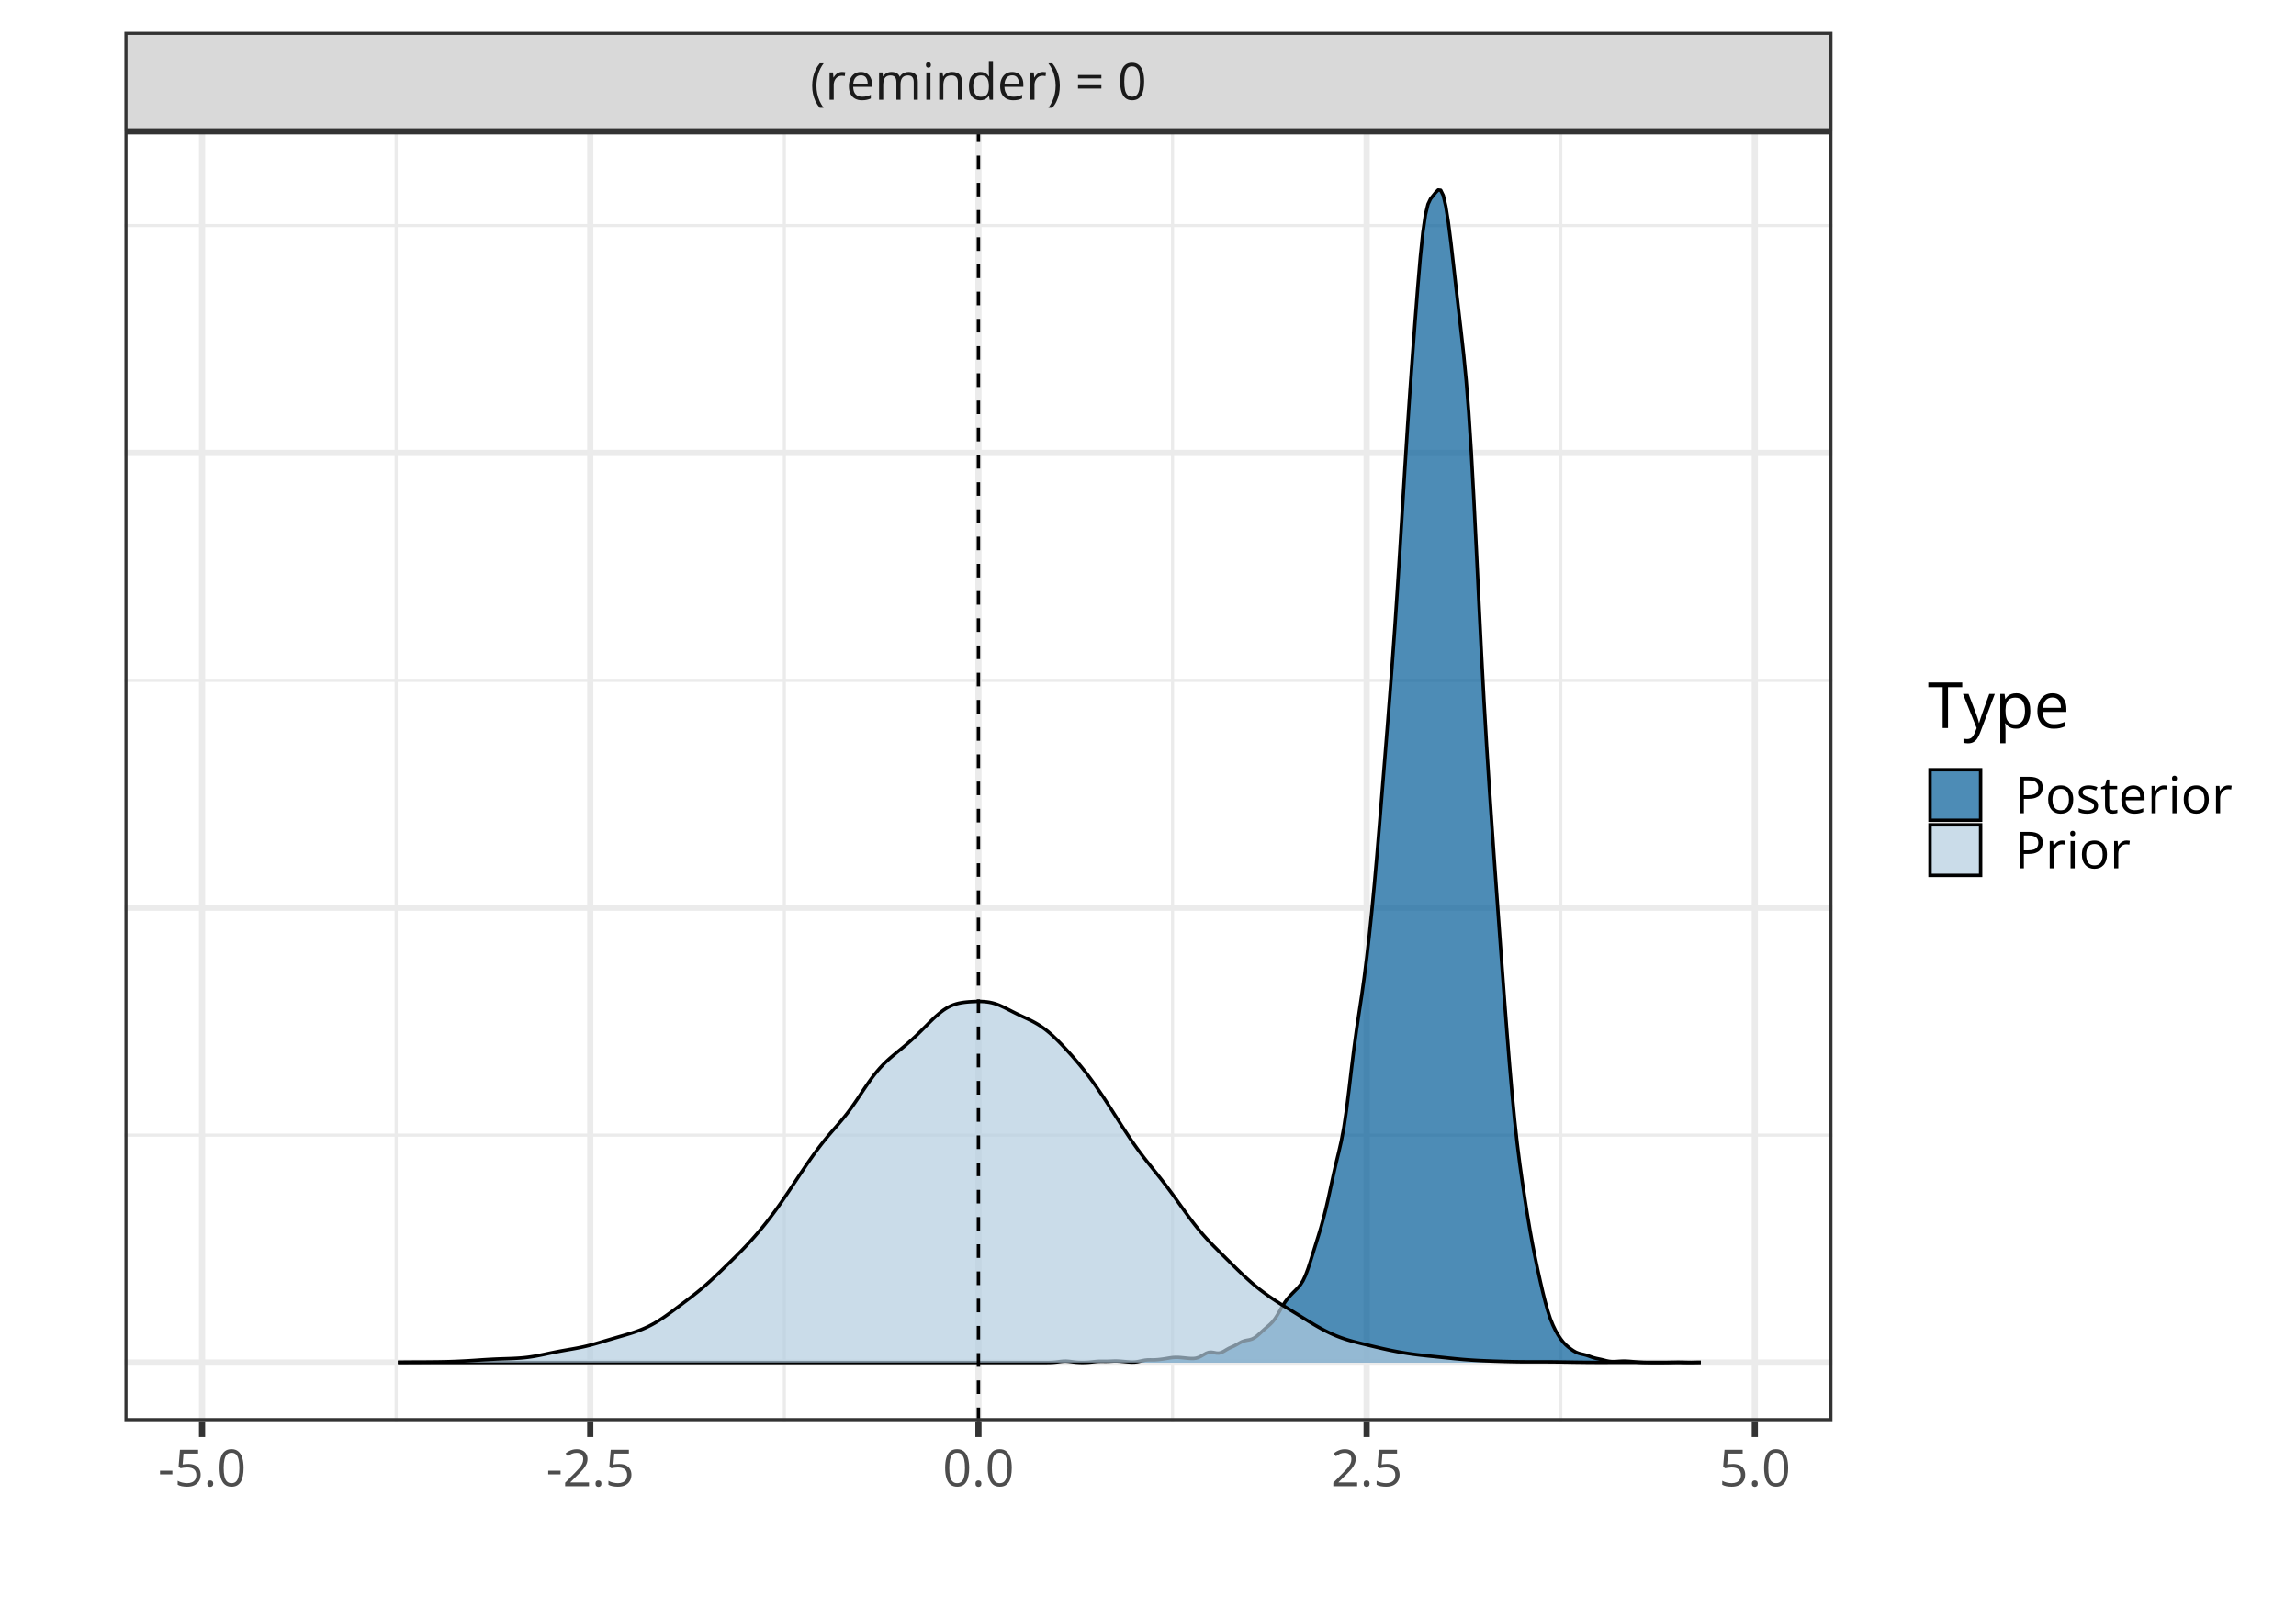 <?xml version="1.0" encoding="UTF-8"?>
<svg xmlns="http://www.w3.org/2000/svg" xmlns:xlink="http://www.w3.org/1999/xlink" width="720pt" height="504pt" viewBox="0 0 720 504" version="1.1">
<defs>
<g>
<symbol overflow="visible" id="glyph0-0">
<path style="stroke:none;" d=""/>
</symbol>
<symbol overflow="visible" id="glyph0-1">
<path style="stroke:none;" d="M 0.641 -4.391 C 0.641 -5.266 0.723 -6.117 0.891 -6.953 C 1.066 -7.785 1.328 -8.578 1.672 -9.328 C 2.023 -10.086 2.469 -10.785 3 -11.422 L 4.234 -11.422 C 3.484 -10.43 2.914 -9.332 2.531 -8.125 C 2.156 -6.914 1.969 -5.676 1.969 -4.406 C 1.969 -3.57 2.051 -2.75 2.219 -1.938 C 2.383 -1.125 2.633 -0.344 2.969 0.406 C 3.312 1.156 3.727 1.863 4.219 2.531 L 3 2.531 C 2.469 1.906 2.023 1.223 1.672 0.484 C 1.328 -0.254 1.066 -1.035 0.891 -1.859 C 0.723 -2.68 0.641 -3.523 0.641 -4.391 Z M 0.641 -4.391 "/>
</symbol>
<symbol overflow="visible" id="glyph0-2">
<path style="stroke:none;" d="M 5.266 -8.719 C 5.43 -8.719 5.609 -8.707 5.797 -8.688 C 5.984 -8.676 6.148 -8.656 6.297 -8.625 L 6.141 -7.422 C 5.992 -7.453 5.832 -7.477 5.656 -7.5 C 5.488 -7.52 5.332 -7.531 5.188 -7.531 C 4.844 -7.531 4.516 -7.461 4.203 -7.328 C 3.898 -7.191 3.633 -6.992 3.406 -6.734 C 3.176 -6.473 2.992 -6.16 2.859 -5.797 C 2.734 -5.441 2.672 -5.039 2.672 -4.594 L 2.672 0 L 1.375 0 L 1.375 -8.562 L 2.453 -8.562 L 2.594 -6.984 L 2.641 -6.984 C 2.816 -7.305 3.031 -7.598 3.281 -7.859 C 3.531 -8.117 3.82 -8.328 4.156 -8.484 C 4.488 -8.641 4.859 -8.719 5.266 -8.719 Z M 5.266 -8.719 "/>
</symbol>
<symbol overflow="visible" id="glyph0-3">
<path style="stroke:none;" d="M 4.672 -8.719 C 5.398 -8.719 6.023 -8.555 6.547 -8.234 C 7.066 -7.91 7.461 -7.457 7.734 -6.875 C 8.016 -6.301 8.156 -5.625 8.156 -4.844 L 8.156 -4.047 L 2.234 -4.047 C 2.254 -3.035 2.504 -2.266 2.984 -1.734 C 3.473 -1.211 4.156 -0.953 5.031 -0.953 C 5.57 -0.953 6.051 -1 6.469 -1.094 C 6.883 -1.195 7.316 -1.348 7.766 -1.547 L 7.766 -0.406 C 7.336 -0.207 6.91 -0.066 6.484 0.016 C 6.055 0.109 5.555 0.156 4.984 0.156 C 4.16 0.156 3.441 -0.008 2.828 -0.344 C 2.211 -0.688 1.734 -1.18 1.391 -1.828 C 1.055 -2.484 0.891 -3.281 0.891 -4.219 C 0.891 -5.145 1.047 -5.941 1.359 -6.609 C 1.672 -7.285 2.109 -7.805 2.672 -8.172 C 3.234 -8.535 3.898 -8.719 4.672 -8.719 Z M 4.656 -7.656 C 3.957 -7.656 3.398 -7.426 2.984 -6.969 C 2.578 -6.52 2.336 -5.891 2.266 -5.078 L 6.797 -5.078 C 6.785 -5.586 6.703 -6.035 6.547 -6.422 C 6.398 -6.816 6.172 -7.117 5.859 -7.328 C 5.547 -7.547 5.145 -7.656 4.656 -7.656 Z M 4.656 -7.656 "/>
</symbol>
<symbol overflow="visible" id="glyph0-4">
<path style="stroke:none;" d="M 10.672 -8.719 C 11.609 -8.719 12.316 -8.473 12.797 -7.984 C 13.273 -7.492 13.516 -6.703 13.516 -5.609 L 13.516 0 L 12.234 0 L 12.234 -5.547 C 12.234 -6.242 12.082 -6.766 11.781 -7.109 C 11.488 -7.453 11.047 -7.625 10.453 -7.625 C 9.629 -7.625 9.031 -7.383 8.656 -6.906 C 8.281 -6.426 8.094 -5.723 8.094 -4.797 L 8.094 0 L 6.797 0 L 6.797 -5.547 C 6.797 -6.016 6.727 -6.398 6.594 -6.703 C 6.469 -7.016 6.27 -7.242 6 -7.391 C 5.738 -7.547 5.41 -7.625 5.016 -7.625 C 4.441 -7.625 3.984 -7.504 3.641 -7.266 C 3.297 -7.035 3.047 -6.691 2.891 -6.234 C 2.742 -5.773 2.672 -5.207 2.672 -4.531 L 2.672 0 L 1.375 0 L 1.375 -8.562 L 2.422 -8.562 L 2.609 -7.359 L 2.688 -7.359 C 2.852 -7.648 3.066 -7.895 3.328 -8.094 C 3.586 -8.301 3.879 -8.457 4.203 -8.562 C 4.523 -8.664 4.867 -8.719 5.234 -8.719 C 5.891 -8.719 6.438 -8.598 6.875 -8.359 C 7.312 -8.117 7.629 -7.75 7.828 -7.25 L 7.906 -7.25 C 8.188 -7.75 8.57 -8.117 9.062 -8.359 C 9.551 -8.598 10.086 -8.719 10.672 -8.719 Z M 10.672 -8.719 "/>
</symbol>
<symbol overflow="visible" id="glyph0-5">
<path style="stroke:none;" d="M 2.672 -8.562 L 2.672 0 L 1.375 0 L 1.375 -8.562 Z M 2.031 -11.766 C 2.25 -11.766 2.43 -11.695 2.578 -11.562 C 2.734 -11.426 2.812 -11.211 2.812 -10.922 C 2.812 -10.629 2.734 -10.41 2.578 -10.266 C 2.43 -10.129 2.25 -10.062 2.031 -10.062 C 1.812 -10.062 1.625 -10.129 1.469 -10.266 C 1.32 -10.41 1.25 -10.629 1.25 -10.922 C 1.25 -11.211 1.32 -11.426 1.469 -11.562 C 1.625 -11.695 1.812 -11.766 2.031 -11.766 Z M 2.031 -11.766 "/>
</symbol>
<symbol overflow="visible" id="glyph0-6">
<path style="stroke:none;" d="M 5.422 -8.719 C 6.441 -8.719 7.211 -8.469 7.734 -7.969 C 8.254 -7.477 8.516 -6.68 8.516 -5.578 L 8.516 0 L 7.234 0 L 7.234 -5.5 C 7.234 -6.207 7.066 -6.738 6.734 -7.094 C 6.41 -7.445 5.914 -7.625 5.25 -7.625 C 4.301 -7.625 3.633 -7.352 3.25 -6.812 C 2.863 -6.281 2.672 -5.504 2.672 -4.484 L 2.672 0 L 1.375 0 L 1.375 -8.562 L 2.422 -8.562 L 2.609 -7.328 L 2.688 -7.328 C 2.863 -7.629 3.094 -7.883 3.375 -8.094 C 3.656 -8.301 3.969 -8.457 4.312 -8.562 C 4.664 -8.664 5.035 -8.719 5.422 -8.719 Z M 5.422 -8.719 "/>
</symbol>
<symbol overflow="visible" id="glyph0-7">
<path style="stroke:none;" d="M 4.422 0.156 C 3.336 0.156 2.477 -0.211 1.844 -0.953 C 1.207 -1.691 0.891 -2.789 0.891 -4.25 C 0.891 -5.727 1.211 -6.844 1.859 -7.594 C 2.504 -8.344 3.363 -8.719 4.438 -8.719 C 4.895 -8.719 5.289 -8.656 5.625 -8.531 C 5.969 -8.414 6.258 -8.258 6.5 -8.062 C 6.75 -7.863 6.957 -7.633 7.125 -7.375 L 7.219 -7.375 C 7.195 -7.539 7.176 -7.766 7.156 -8.047 C 7.133 -8.328 7.125 -8.555 7.125 -8.734 L 7.125 -12.156 L 8.422 -12.156 L 8.422 0 L 7.375 0 L 7.172 -1.219 L 7.125 -1.219 C 6.957 -0.969 6.75 -0.738 6.5 -0.531 C 6.258 -0.32 5.969 -0.156 5.625 -0.031 C 5.281 0.094 4.879 0.156 4.422 0.156 Z M 4.625 -0.922 C 5.539 -0.922 6.188 -1.18 6.562 -1.703 C 6.945 -2.223 7.141 -3 7.141 -4.031 L 7.141 -4.266 C 7.141 -5.348 6.957 -6.18 6.594 -6.766 C 6.227 -7.348 5.57 -7.641 4.625 -7.641 C 3.82 -7.641 3.223 -7.332 2.828 -6.719 C 2.43 -6.113 2.234 -5.281 2.234 -4.219 C 2.234 -3.164 2.43 -2.352 2.828 -1.781 C 3.223 -1.207 3.82 -0.922 4.625 -0.922 Z M 4.625 -0.922 "/>
</symbol>
<symbol overflow="visible" id="glyph0-8">
<path style="stroke:none;" d="M 4.078 -4.406 C 4.078 -3.531 3.992 -2.68 3.828 -1.859 C 3.66 -1.035 3.398 -0.254 3.047 0.484 C 2.703 1.234 2.266 1.914 1.734 2.531 L 0.5 2.531 C 1 1.875 1.414 1.164 1.75 0.406 C 2.094 -0.352 2.348 -1.133 2.516 -1.938 C 2.68 -2.75 2.766 -3.57 2.766 -4.406 C 2.766 -5.258 2.676 -6.098 2.5 -6.922 C 2.332 -7.742 2.082 -8.535 1.75 -9.297 C 1.414 -10.055 0.992 -10.766 0.484 -11.422 L 1.734 -11.422 C 2.266 -10.785 2.703 -10.086 3.047 -9.328 C 3.398 -8.578 3.66 -7.785 3.828 -6.953 C 3.992 -6.129 4.078 -5.281 4.078 -4.406 Z M 4.078 -4.406 "/>
</symbol>
<symbol overflow="visible" id="glyph0-9">
<path style="stroke:none;" d=""/>
</symbol>
<symbol overflow="visible" id="glyph0-10">
<path style="stroke:none;" d="M 0.906 -6.703 L 0.906 -7.766 L 8.234 -7.766 L 8.234 -6.703 Z M 0.906 -3.516 L 0.906 -4.562 L 8.234 -4.562 L 8.234 -3.516 Z M 0.906 -3.516 "/>
</symbol>
<symbol overflow="visible" id="glyph0-11">
<path style="stroke:none;" d="M 8.344 -5.734 C 8.344 -4.805 8.27 -3.977 8.125 -3.25 C 7.988 -2.52 7.77 -1.898 7.469 -1.391 C 7.164 -0.891 6.773 -0.504 6.297 -0.234 C 5.816 0.023 5.238 0.156 4.562 0.156 C 3.719 0.156 3.016 -0.07 2.453 -0.531 C 1.898 -1 1.488 -1.672 1.219 -2.547 C 0.945 -3.43 0.812 -4.492 0.812 -5.734 C 0.812 -6.953 0.93 -8 1.172 -8.875 C 1.422 -9.75 1.82 -10.422 2.375 -10.891 C 2.926 -11.367 3.656 -11.609 4.562 -11.609 C 5.426 -11.609 6.133 -11.375 6.688 -10.906 C 7.25 -10.438 7.664 -9.766 7.938 -8.891 C 8.207 -8.016 8.344 -6.961 8.344 -5.734 Z M 2.109 -5.734 C 2.109 -4.672 2.188 -3.785 2.344 -3.078 C 2.508 -2.367 2.773 -1.836 3.141 -1.484 C 3.504 -1.129 3.977 -0.953 4.562 -0.953 C 5.156 -0.953 5.629 -1.125 5.984 -1.469 C 6.348 -1.82 6.613 -2.352 6.781 -3.062 C 6.945 -3.77 7.031 -4.66 7.031 -5.734 C 7.031 -6.773 6.945 -7.648 6.781 -8.359 C 6.625 -9.066 6.363 -9.598 6 -9.953 C 5.645 -10.305 5.164 -10.484 4.562 -10.484 C 3.969 -10.484 3.488 -10.305 3.125 -9.953 C 2.77 -9.598 2.508 -9.066 2.344 -8.359 C 2.188 -7.648 2.109 -6.773 2.109 -5.734 Z M 2.109 -5.734 "/>
</symbol>
<symbol overflow="visible" id="glyph0-12">
<path style="stroke:none;" d="M 0.641 -3.719 L 0.641 -4.875 L 4.516 -4.875 L 4.516 -3.719 Z M 0.641 -3.719 "/>
</symbol>
<symbol overflow="visible" id="glyph0-13">
<path style="stroke:none;" d="M 4.406 -6.984 C 5.176 -6.984 5.848 -6.852 6.422 -6.594 C 6.992 -6.332 7.438 -5.953 7.75 -5.453 C 8.07 -4.953 8.234 -4.344 8.234 -3.625 C 8.234 -2.844 8.062 -2.172 7.719 -1.609 C 7.383 -1.047 6.898 -0.609 6.266 -0.297 C 5.629 0.004 4.867 0.156 3.984 0.156 C 3.391 0.156 2.836 0.102 2.328 0 C 1.816 -0.102 1.383 -0.258 1.031 -0.469 L 1.031 -1.703 C 1.414 -1.473 1.879 -1.289 2.422 -1.156 C 2.961 -1.02 3.488 -0.953 4 -0.953 C 4.57 -0.953 5.078 -1.047 5.516 -1.234 C 5.953 -1.422 6.289 -1.703 6.531 -2.078 C 6.77 -2.453 6.891 -2.926 6.891 -3.5 C 6.891 -4.258 6.656 -4.848 6.188 -5.266 C 5.727 -5.68 4.992 -5.891 3.984 -5.891 C 3.66 -5.891 3.305 -5.863 2.922 -5.812 C 2.535 -5.758 2.219 -5.703 1.969 -5.641 L 1.312 -6.062 L 1.75 -11.422 L 7.438 -11.422 L 7.438 -10.234 L 2.859 -10.234 L 2.578 -6.797 C 2.773 -6.836 3.031 -6.879 3.344 -6.922 C 3.656 -6.961 4.008 -6.984 4.406 -6.984 Z M 4.406 -6.984 "/>
</symbol>
<symbol overflow="visible" id="glyph0-14">
<path style="stroke:none;" d="M 1.172 -0.812 C 1.172 -1.176 1.258 -1.438 1.438 -1.594 C 1.613 -1.75 1.832 -1.828 2.094 -1.828 C 2.352 -1.828 2.57 -1.75 2.75 -1.594 C 2.938 -1.438 3.031 -1.176 3.031 -0.812 C 3.031 -0.457 2.938 -0.195 2.75 -0.031 C 2.57 0.133 2.352 0.219 2.094 0.219 C 1.832 0.219 1.613 0.133 1.438 -0.031 C 1.258 -0.195 1.172 -0.457 1.172 -0.812 Z M 1.172 -0.812 "/>
</symbol>
<symbol overflow="visible" id="glyph0-15">
<path style="stroke:none;" d="M 8.281 0 L 0.797 0 L 0.797 -1.094 L 3.844 -4.188 C 4.414 -4.758 4.895 -5.27 5.281 -5.719 C 5.664 -6.164 5.957 -6.609 6.156 -7.047 C 6.363 -7.484 6.469 -7.961 6.469 -8.484 C 6.469 -9.129 6.273 -9.617 5.891 -9.953 C 5.516 -10.297 5.016 -10.469 4.391 -10.469 C 3.836 -10.469 3.348 -10.375 2.922 -10.188 C 2.504 -10 2.078 -9.734 1.641 -9.391 L 0.938 -10.266 C 1.238 -10.523 1.566 -10.754 1.922 -10.953 C 2.285 -11.148 2.672 -11.305 3.078 -11.422 C 3.484 -11.535 3.922 -11.594 4.391 -11.594 C 5.086 -11.594 5.691 -11.469 6.203 -11.219 C 6.711 -10.977 7.109 -10.629 7.391 -10.172 C 7.672 -9.723 7.812 -9.188 7.812 -8.562 C 7.812 -7.957 7.691 -7.395 7.453 -6.875 C 7.211 -6.352 6.875 -5.836 6.438 -5.328 C 6.008 -4.828 5.504 -4.289 4.922 -3.719 L 2.438 -1.25 L 2.438 -1.188 L 8.281 -1.188 Z M 8.281 0 "/>
</symbol>
<symbol overflow="visible" id="glyph0-16">
<path style="stroke:none;" d="M 4.547 -11.422 C 6.023 -11.422 7.102 -11.133 7.781 -10.562 C 8.457 -9.988 8.797 -9.164 8.797 -8.094 C 8.797 -7.602 8.719 -7.141 8.562 -6.703 C 8.406 -6.273 8.148 -5.895 7.797 -5.562 C 7.441 -5.227 6.973 -4.969 6.391 -4.781 C 5.816 -4.594 5.113 -4.5 4.281 -4.5 L 2.891 -4.5 L 2.891 0 L 1.562 0 L 1.562 -11.422 Z M 4.422 -10.297 L 2.891 -10.297 L 2.891 -5.641 L 4.141 -5.641 C 4.867 -5.641 5.473 -5.719 5.953 -5.875 C 6.441 -6.031 6.805 -6.281 7.047 -6.625 C 7.297 -6.977 7.422 -7.445 7.422 -8.031 C 7.422 -8.789 7.176 -9.359 6.688 -9.734 C 6.207 -10.109 5.453 -10.297 4.422 -10.297 Z M 4.422 -10.297 "/>
</symbol>
<symbol overflow="visible" id="glyph0-17">
<path style="stroke:none;" d="M 8.75 -4.297 C 8.75 -3.598 8.656 -2.973 8.469 -2.422 C 8.289 -1.867 8.031 -1.398 7.688 -1.016 C 7.344 -0.641 6.926 -0.348 6.438 -0.141 C 5.957 0.055 5.41 0.156 4.797 0.156 C 4.223 0.156 3.695 0.055 3.219 -0.141 C 2.738 -0.348 2.328 -0.641 1.984 -1.016 C 1.641 -1.398 1.367 -1.867 1.172 -2.422 C 0.984 -2.973 0.891 -3.598 0.891 -4.297 C 0.891 -5.234 1.047 -6.031 1.359 -6.688 C 1.68 -7.352 2.141 -7.859 2.734 -8.203 C 3.328 -8.547 4.031 -8.719 4.844 -8.719 C 5.625 -8.719 6.305 -8.539 6.891 -8.188 C 7.484 -7.844 7.941 -7.344 8.266 -6.688 C 8.586 -6.031 8.75 -5.234 8.75 -4.297 Z M 2.234 -4.297 C 2.234 -3.609 2.32 -3.008 2.5 -2.5 C 2.688 -2 2.969 -1.609 3.344 -1.328 C 3.727 -1.055 4.223 -0.922 4.828 -0.922 C 5.422 -0.922 5.906 -1.055 6.281 -1.328 C 6.664 -1.609 6.945 -2 7.125 -2.5 C 7.312 -3.008 7.406 -3.609 7.406 -4.297 C 7.406 -4.984 7.312 -5.57 7.125 -6.062 C 6.945 -6.562 6.664 -6.945 6.281 -7.219 C 5.906 -7.488 5.414 -7.625 4.812 -7.625 C 3.926 -7.625 3.273 -7.328 2.859 -6.734 C 2.441 -6.148 2.234 -5.336 2.234 -4.297 Z M 2.234 -4.297 "/>
</symbol>
<symbol overflow="visible" id="glyph0-18">
<path style="stroke:none;" d="M 6.906 -2.344 C 6.906 -1.801 6.77 -1.344 6.5 -0.969 C 6.227 -0.594 5.836 -0.312 5.328 -0.125 C 4.816 0.062 4.211 0.156 3.516 0.156 C 2.91 0.156 2.391 0.109 1.953 0.016 C 1.516 -0.078 1.133 -0.211 0.812 -0.391 L 0.812 -1.578 C 1.156 -1.41 1.566 -1.254 2.047 -1.109 C 2.535 -0.973 3.035 -0.906 3.547 -0.906 C 4.285 -0.906 4.82 -1.023 5.156 -1.266 C 5.488 -1.504 5.656 -1.828 5.656 -2.234 C 5.656 -2.473 5.586 -2.68 5.453 -2.859 C 5.316 -3.035 5.094 -3.207 4.781 -3.375 C 4.469 -3.551 4.035 -3.738 3.484 -3.938 C 2.941 -4.145 2.469 -4.352 2.062 -4.562 C 1.664 -4.77 1.359 -5.02 1.141 -5.312 C 0.93 -5.613 0.828 -6 0.828 -6.469 C 0.828 -7.195 1.117 -7.754 1.703 -8.141 C 2.285 -8.523 3.055 -8.719 4.016 -8.719 C 4.523 -8.719 5.004 -8.664 5.453 -8.562 C 5.91 -8.469 6.332 -8.332 6.719 -8.156 L 6.281 -7.125 C 5.926 -7.27 5.547 -7.395 5.141 -7.5 C 4.742 -7.602 4.336 -7.656 3.922 -7.656 C 3.328 -7.656 2.867 -7.555 2.547 -7.359 C 2.223 -7.16 2.062 -6.891 2.062 -6.547 C 2.062 -6.285 2.133 -6.066 2.281 -5.891 C 2.438 -5.723 2.676 -5.562 3 -5.406 C 3.332 -5.258 3.766 -5.082 4.297 -4.875 C 4.836 -4.676 5.301 -4.473 5.688 -4.266 C 6.082 -4.055 6.383 -3.801 6.594 -3.5 C 6.801 -3.195 6.906 -2.812 6.906 -2.344 Z M 6.906 -2.344 "/>
</symbol>
<symbol overflow="visible" id="glyph0-19">
<path style="stroke:none;" d="M 4.141 -0.906 C 4.348 -0.906 4.562 -0.922 4.781 -0.953 C 5.008 -0.992 5.195 -1.039 5.344 -1.094 L 5.344 -0.094 C 5.188 -0.02 4.973 0.035 4.703 0.078 C 4.441 0.129 4.18 0.156 3.922 0.156 C 3.473 0.156 3.062 0.078 2.688 -0.078 C 2.32 -0.242 2.023 -0.516 1.797 -0.891 C 1.578 -1.273 1.469 -1.801 1.469 -2.469 L 1.469 -7.547 L 0.25 -7.547 L 0.25 -8.188 L 1.484 -8.688 L 2 -10.547 L 2.781 -10.547 L 2.781 -8.562 L 5.281 -8.562 L 5.281 -7.547 L 2.781 -7.547 L 2.781 -2.516 C 2.781 -1.973 2.898 -1.566 3.141 -1.297 C 3.391 -1.035 3.723 -0.906 4.141 -0.906 Z M 4.141 -0.906 "/>
</symbol>
<symbol overflow="visible" id="glyph1-0">
<path style="stroke:none;" d=""/>
</symbol>
<symbol overflow="visible" id="glyph1-1">
<path style="stroke:none;" d="M 6.344 0 L 4.672 0 L 4.672 -12.812 L 0.172 -12.812 L 0.172 -14.281 L 10.812 -14.281 L 10.812 -12.812 L 6.344 -12.812 Z M 6.344 0 "/>
</symbol>
<symbol overflow="visible" id="glyph1-2">
<path style="stroke:none;" d="M 0.016 -10.703 L 1.766 -10.703 L 4.125 -4.5 C 4.258 -4.133 4.383 -3.781 4.5 -3.438 C 4.613 -3.102 4.719 -2.781 4.812 -2.469 C 4.906 -2.164 4.977 -1.875 5.031 -1.594 L 5.094 -1.594 C 5.188 -1.914 5.316 -2.344 5.484 -2.875 C 5.66 -3.406 5.844 -3.945 6.031 -4.5 L 8.266 -10.703 L 10.016 -10.703 L 5.359 1.578 C 5.109 2.234 4.816 2.805 4.484 3.297 C 4.16 3.785 3.766 4.16 3.297 4.422 C 2.828 4.68 2.266 4.812 1.609 4.812 C 1.297 4.812 1.02 4.789 0.781 4.75 C 0.551 4.719 0.352 4.68 0.188 4.641 L 0.188 3.344 C 0.332 3.375 0.504 3.398 0.703 3.422 C 0.91 3.453 1.125 3.469 1.344 3.469 C 1.75 3.469 2.098 3.391 2.391 3.234 C 2.691 3.086 2.945 2.863 3.156 2.562 C 3.375 2.27 3.562 1.926 3.719 1.531 L 4.312 0.016 Z M 0.016 -10.703 "/>
</symbol>
<symbol overflow="visible" id="glyph1-3">
<path style="stroke:none;" d="M 6.734 -10.906 C 8.066 -10.906 9.129 -10.441 9.922 -9.516 C 10.723 -8.598 11.125 -7.219 11.125 -5.375 C 11.125 -4.164 10.941 -3.145 10.578 -2.312 C 10.211 -1.488 9.695 -0.863 9.031 -0.438 C 8.375 -0.008 7.598 0.203 6.703 0.203 C 6.129 0.203 5.629 0.129 5.203 -0.016 C 4.773 -0.172 4.406 -0.375 4.094 -0.625 C 3.789 -0.883 3.539 -1.164 3.344 -1.469 L 3.219 -1.469 C 3.238 -1.207 3.266 -0.898 3.297 -0.547 C 3.328 -0.191 3.344 0.117 3.344 0.391 L 3.344 4.781 L 1.703 4.781 L 1.703 -10.703 L 3.047 -10.703 L 3.266 -9.125 L 3.344 -9.125 C 3.551 -9.445 3.801 -9.742 4.094 -10.016 C 4.395 -10.285 4.758 -10.5 5.188 -10.656 C 5.625 -10.82 6.141 -10.906 6.734 -10.906 Z M 6.453 -9.531 C 5.711 -9.531 5.113 -9.383 4.656 -9.094 C 4.207 -8.812 3.879 -8.383 3.672 -7.812 C 3.461 -7.25 3.352 -6.535 3.344 -5.672 L 3.344 -5.359 C 3.344 -4.453 3.441 -3.688 3.641 -3.062 C 3.836 -2.438 4.164 -1.961 4.625 -1.641 C 5.082 -1.316 5.695 -1.156 6.469 -1.156 C 7.133 -1.156 7.688 -1.332 8.125 -1.688 C 8.57 -2.051 8.906 -2.551 9.125 -3.188 C 9.344 -3.832 9.453 -4.57 9.453 -5.406 C 9.453 -6.664 9.207 -7.664 8.719 -8.406 C 8.227 -9.156 7.473 -9.531 6.453 -9.531 Z M 6.453 -9.531 "/>
</symbol>
<symbol overflow="visible" id="glyph1-4">
<path style="stroke:none;" d="M 5.828 -10.906 C 6.742 -10.906 7.523 -10.703 8.172 -10.297 C 8.828 -9.891 9.328 -9.32 9.672 -8.594 C 10.016 -7.875 10.188 -7.031 10.188 -6.062 L 10.188 -5.047 L 2.797 -5.047 C 2.816 -3.797 3.129 -2.836 3.734 -2.172 C 4.336 -1.516 5.191 -1.188 6.297 -1.188 C 6.973 -1.188 7.57 -1.25 8.094 -1.375 C 8.613 -1.5 9.148 -1.68 9.703 -1.922 L 9.703 -0.5 C 9.16 -0.258 8.625 -0.082 8.094 0.031 C 7.57 0.145 6.945 0.203 6.219 0.203 C 5.188 0.203 4.289 -0.004 3.531 -0.422 C 2.77 -0.848 2.176 -1.469 1.75 -2.281 C 1.32 -3.094 1.109 -4.094 1.109 -5.281 C 1.109 -6.426 1.301 -7.422 1.688 -8.266 C 2.082 -9.109 2.629 -9.758 3.328 -10.219 C 4.035 -10.676 4.867 -10.906 5.828 -10.906 Z M 5.812 -9.578 C 4.945 -9.578 4.254 -9.289 3.734 -8.719 C 3.223 -8.156 2.922 -7.363 2.828 -6.344 L 8.484 -6.344 C 8.484 -6.988 8.383 -7.551 8.188 -8.031 C 8 -8.52 7.707 -8.898 7.312 -9.172 C 6.926 -9.441 6.426 -9.578 5.812 -9.578 Z M 5.812 -9.578 "/>
</symbol>
</g>
<clipPath id="clip1">
  <path d="M 39.016 41.176 L 574.637 41.176 L 574.637 445.723 L 39.016 445.723 Z M 39.016 41.176 "/>
</clipPath>
<clipPath id="clip2">
  <path d="M 39.016 355 L 574.637 355 L 574.637 357 L 39.016 357 Z M 39.016 355 "/>
</clipPath>
<clipPath id="clip3">
  <path d="M 39.016 212 L 574.637 212 L 574.637 214 L 39.016 214 Z M 39.016 212 "/>
</clipPath>
<clipPath id="clip4">
  <path d="M 39.016 70 L 574.637 70 L 574.637 72 L 39.016 72 Z M 39.016 70 "/>
</clipPath>
<clipPath id="clip5">
  <path d="M 123 41.176 L 125 41.176 L 125 445.723 L 123 445.723 Z M 123 41.176 "/>
</clipPath>
<clipPath id="clip6">
  <path d="M 245 41.176 L 247 41.176 L 247 445.723 L 245 445.723 Z M 245 41.176 "/>
</clipPath>
<clipPath id="clip7">
  <path d="M 367 41.176 L 369 41.176 L 369 445.723 L 367 445.723 Z M 367 41.176 "/>
</clipPath>
<clipPath id="clip8">
  <path d="M 488 41.176 L 490 41.176 L 490 445.723 L 488 445.723 Z M 488 41.176 "/>
</clipPath>
<clipPath id="clip9">
  <path d="M 39.016 426 L 574.637 426 L 574.637 429 L 39.016 429 Z M 39.016 426 "/>
</clipPath>
<clipPath id="clip10">
  <path d="M 39.016 283 L 574.637 283 L 574.637 286 L 39.016 286 Z M 39.016 283 "/>
</clipPath>
<clipPath id="clip11">
  <path d="M 39.016 141 L 574.637 141 L 574.637 144 L 39.016 144 Z M 39.016 141 "/>
</clipPath>
<clipPath id="clip12">
  <path d="M 62 41.176 L 65 41.176 L 65 445.723 L 62 445.723 Z M 62 41.176 "/>
</clipPath>
<clipPath id="clip13">
  <path d="M 184 41.176 L 187 41.176 L 187 445.723 L 184 445.723 Z M 184 41.176 "/>
</clipPath>
<clipPath id="clip14">
  <path d="M 305 41.176 L 308 41.176 L 308 445.723 L 305 445.723 Z M 305 41.176 "/>
</clipPath>
<clipPath id="clip15">
  <path d="M 427 41.176 L 430 41.176 L 430 445.723 L 427 445.723 Z M 427 41.176 "/>
</clipPath>
<clipPath id="clip16">
  <path d="M 549 41.176 L 552 41.176 L 552 445.723 L 549 445.723 Z M 549 41.176 "/>
</clipPath>
<clipPath id="clip17">
  <path d="M 306 41.176 L 308 41.176 L 308 445.723 L 306 445.723 Z M 306 41.176 "/>
</clipPath>
<clipPath id="clip18">
  <path d="M 39.016 41.176 L 574.637 41.176 L 574.637 445.723 L 39.016 445.723 Z M 39.016 41.176 "/>
</clipPath>
<clipPath id="clip19">
  <path d="M 39.016 9.961 L 574.637 9.961 L 574.637 41.176 L 39.016 41.176 Z M 39.016 9.961 "/>
</clipPath>
</defs>
<g id="surface59">
<rect x="0" y="0" width="720" height="504" style="fill:rgb(100%,100%,100%);fill-opacity:1;stroke:none;"/>
<rect x="0" y="0" width="720" height="504" style="fill:rgb(100%,100%,100%);fill-opacity:1;stroke:none;"/>
<path style="fill:none;stroke-width:1.94;stroke-linecap:round;stroke-linejoin:round;stroke:rgb(100%,100%,100%);stroke-opacity:1;stroke-miterlimit:10;" d="M 0 504 L 720 504 L 720 0 L 0 0 Z M 0 504 "/>
<g clip-path="url(#clip1)" clip-rule="nonzero">
<path style=" stroke:none;fill-rule:nonzero;fill:rgb(100%,100%,100%);fill-opacity:1;" d="M 39.016 445.723 L 574.637 445.723 L 574.637 41.176 L 39.016 41.176 Z M 39.016 445.723 "/>
</g>
<g clip-path="url(#clip2)" clip-rule="nonzero">
<path style="fill:none;stroke-width:0.97;stroke-linecap:butt;stroke-linejoin:round;stroke:rgb(92.157%,92.157%,92.157%);stroke-opacity:1;stroke-miterlimit:10;" d="M 39.016 356.016 L 574.641 356.016 "/>
</g>
<g clip-path="url(#clip3)" clip-rule="nonzero">
<path style="fill:none;stroke-width:0.97;stroke-linecap:butt;stroke-linejoin:round;stroke:rgb(92.157%,92.157%,92.157%);stroke-opacity:1;stroke-miterlimit:10;" d="M 39.016 213.375 L 574.641 213.375 "/>
</g>
<g clip-path="url(#clip4)" clip-rule="nonzero">
<path style="fill:none;stroke-width:0.97;stroke-linecap:butt;stroke-linejoin:round;stroke:rgb(92.157%,92.157%,92.157%);stroke-opacity:1;stroke-miterlimit:10;" d="M 39.016 70.734 L 574.641 70.734 "/>
</g>
<g clip-path="url(#clip5)" clip-rule="nonzero">
<path style="fill:none;stroke-width:0.97;stroke-linecap:butt;stroke-linejoin:round;stroke:rgb(92.157%,92.157%,92.157%);stroke-opacity:1;stroke-miterlimit:10;" d="M 124.23 445.723 L 124.23 41.176 "/>
</g>
<g clip-path="url(#clip6)" clip-rule="nonzero">
<path style="fill:none;stroke-width:0.97;stroke-linecap:butt;stroke-linejoin:round;stroke:rgb(92.157%,92.157%,92.157%);stroke-opacity:1;stroke-miterlimit:10;" d="M 245.961 445.723 L 245.961 41.176 "/>
</g>
<g clip-path="url(#clip7)" clip-rule="nonzero">
<path style="fill:none;stroke-width:0.97;stroke-linecap:butt;stroke-linejoin:round;stroke:rgb(92.157%,92.157%,92.157%);stroke-opacity:1;stroke-miterlimit:10;" d="M 367.695 445.723 L 367.695 41.176 "/>
</g>
<g clip-path="url(#clip8)" clip-rule="nonzero">
<path style="fill:none;stroke-width:0.97;stroke-linecap:butt;stroke-linejoin:round;stroke:rgb(92.157%,92.157%,92.157%);stroke-opacity:1;stroke-miterlimit:10;" d="M 489.426 445.723 L 489.426 41.176 "/>
</g>
<g clip-path="url(#clip9)" clip-rule="nonzero">
<path style="fill:none;stroke-width:1.94;stroke-linecap:butt;stroke-linejoin:round;stroke:rgb(92.157%,92.157%,92.157%);stroke-opacity:1;stroke-miterlimit:10;" d="M 39.016 427.336 L 574.641 427.336 "/>
</g>
<g clip-path="url(#clip10)" clip-rule="nonzero">
<path style="fill:none;stroke-width:1.94;stroke-linecap:butt;stroke-linejoin:round;stroke:rgb(92.157%,92.157%,92.157%);stroke-opacity:1;stroke-miterlimit:10;" d="M 39.016 284.695 L 574.641 284.695 "/>
</g>
<g clip-path="url(#clip11)" clip-rule="nonzero">
<path style="fill:none;stroke-width:1.94;stroke-linecap:butt;stroke-linejoin:round;stroke:rgb(92.157%,92.157%,92.157%);stroke-opacity:1;stroke-miterlimit:10;" d="M 39.016 142.055 L 574.641 142.055 "/>
</g>
<g clip-path="url(#clip12)" clip-rule="nonzero">
<path style="fill:none;stroke-width:1.94;stroke-linecap:butt;stroke-linejoin:round;stroke:rgb(92.157%,92.157%,92.157%);stroke-opacity:1;stroke-miterlimit:10;" d="M 63.363 445.723 L 63.363 41.176 "/>
</g>
<g clip-path="url(#clip13)" clip-rule="nonzero">
<path style="fill:none;stroke-width:1.94;stroke-linecap:butt;stroke-linejoin:round;stroke:rgb(92.157%,92.157%,92.157%);stroke-opacity:1;stroke-miterlimit:10;" d="M 185.098 445.723 L 185.098 41.176 "/>
</g>
<g clip-path="url(#clip14)" clip-rule="nonzero">
<path style="fill:none;stroke-width:1.94;stroke-linecap:butt;stroke-linejoin:round;stroke:rgb(92.157%,92.157%,92.157%);stroke-opacity:1;stroke-miterlimit:10;" d="M 306.828 445.723 L 306.828 41.176 "/>
</g>
<g clip-path="url(#clip15)" clip-rule="nonzero">
<path style="fill:none;stroke-width:1.94;stroke-linecap:butt;stroke-linejoin:round;stroke:rgb(92.157%,92.157%,92.157%);stroke-opacity:1;stroke-miterlimit:10;" d="M 428.562 445.723 L 428.562 41.176 "/>
</g>
<g clip-path="url(#clip16)" clip-rule="nonzero">
<path style="fill:none;stroke-width:1.94;stroke-linecap:butt;stroke-linejoin:round;stroke:rgb(92.157%,92.157%,92.157%);stroke-opacity:1;stroke-miterlimit:10;" d="M 550.293 445.723 L 550.293 41.176 "/>
</g>
<path style=" stroke:none;fill-rule:nonzero;fill:rgb(0%,35.686%,58.824%);fill-opacity:0.698;" d="M 124.777 427.336 L 327.062 427.336 L 327.863 427.332 L 328.66 427.328 L 329.461 427.309 L 330.262 427.27 L 331.062 427.199 L 331.859 427.102 L 332.66 426.992 L 333.461 426.914 L 334.258 426.895 L 335.059 426.949 L 335.859 427.043 L 336.656 427.148 L 337.457 427.234 L 338.258 427.289 L 339.055 427.312 L 339.855 427.312 L 340.656 427.289 L 341.453 427.242 L 342.254 427.164 L 343.055 427.078 L 343.852 426.996 L 344.652 426.949 L 345.453 426.938 L 346.254 426.945 L 347.051 426.945 L 347.852 426.926 L 348.652 426.887 L 349.449 426.855 L 350.25 426.859 L 351.051 426.895 L 351.848 426.961 L 352.648 427.031 L 353.449 427.105 L 354.246 427.168 L 355.047 427.199 L 355.848 427.176 L 356.645 427.082 L 357.445 426.922 L 358.246 426.742 L 359.043 426.59 L 359.844 426.508 L 360.645 426.492 L 361.445 426.5 L 362.242 426.484 L 363.043 426.43 L 363.844 426.348 L 364.641 426.242 L 365.441 426.121 L 366.242 425.988 L 367.039 425.855 L 367.84 425.754 L 368.641 425.707 L 369.438 425.715 L 370.238 425.77 L 371.039 425.848 L 371.836 425.93 L 372.637 426.012 L 373.438 426.066 L 374.234 426.07 L 375.035 425.977 L 375.836 425.738 L 376.637 425.355 L 377.434 424.883 L 378.234 424.438 L 379.035 424.148 L 379.832 424.082 L 380.633 424.191 L 381.434 424.352 L 382.23 424.383 L 383.031 424.184 L 383.832 423.777 L 384.629 423.289 L 385.43 422.844 L 386.23 422.48 L 387.027 422.121 L 387.828 421.699 L 388.629 421.23 L 389.43 420.809 L 390.227 420.516 L 391.027 420.344 L 391.828 420.199 L 392.625 419.961 L 393.426 419.551 L 394.227 418.965 L 395.023 418.262 L 395.824 417.516 L 396.625 416.793 L 397.422 416.113 L 398.223 415.418 L 399.023 414.609 L 399.82 413.598 L 400.621 412.359 L 401.422 410.961 L 402.219 409.555 L 403.02 408.301 L 403.82 407.246 L 404.621 406.332 L 405.418 405.5 L 406.219 404.699 L 407.02 403.887 L 407.816 402.926 L 408.617 401.652 L 409.418 399.941 L 410.215 397.801 L 411.016 395.352 L 411.816 392.777 L 412.613 390.207 L 413.414 387.645 L 414.215 385.008 L 415.012 382.16 L 415.812 379.004 L 416.613 375.523 L 417.41 371.828 L 418.211 368.145 L 419.012 364.668 L 419.812 361.367 L 420.609 357.883 L 421.41 353.652 L 422.211 348.301 L 423.008 341.941 L 423.809 335.164 L 424.609 328.68 L 425.406 322.859 L 426.207 317.551 L 427.008 312.266 L 427.805 306.562 L 428.605 300.246 L 429.406 293.262 L 430.203 285.586 L 431.004 277.18 L 431.805 268.074 L 432.602 258.457 L 433.402 248.594 L 434.203 238.664 L 435.004 228.695 L 435.801 218.543 L 436.602 207.996 L 437.402 196.852 L 438.199 184.977 L 439 172.375 L 439.801 159.297 L 440.598 146.234 L 441.398 133.715 L 442.199 121.98 L 442.996 110.902 L 443.797 100.23 L 444.598 89.992 L 445.395 80.652 L 446.195 72.91 L 446.996 67.352 L 447.797 64.047 L 448.594 62.375 L 449.395 61.367 L 450.195 60.379 L 450.992 59.566 L 451.793 59.66 L 452.594 61.297 L 453.391 64.719 L 454.191 69.77 L 454.992 76.047 L 455.789 83.02 L 456.59 90.16 L 457.391 97.133 L 458.188 103.973 L 458.988 111.141 L 459.789 119.395 L 460.586 129.492 L 461.387 141.906 L 462.188 156.547 L 462.988 172.688 L 463.785 189.266 L 464.586 205.297 L 465.387 220.188 L 466.184 233.793 L 466.984 246.297 L 467.785 258.086 L 468.582 269.504 L 469.383 280.738 L 470.184 291.844 L 470.98 302.801 L 471.781 313.566 L 472.582 324.023 L 473.379 333.961 L 474.18 343.164 L 474.98 351.434 L 475.777 358.66 L 476.578 364.98 L 477.379 370.668 L 478.18 375.98 L 478.977 381.023 L 479.777 385.773 L 480.578 390.176 L 481.375 394.254 L 482.176 398.07 L 482.977 401.691 L 483.773 405.133 L 484.574 408.332 L 485.375 411.18 L 486.172 413.598 L 486.973 415.586 L 487.773 417.238 L 488.57 418.645 L 489.371 419.863 L 490.172 420.898 L 490.969 421.75 L 491.77 422.457 L 492.57 423.074 L 493.371 423.625 L 494.168 424.082 L 494.969 424.41 L 495.77 424.633 L 496.566 424.809 L 497.367 425.016 L 498.168 425.277 L 498.965 425.57 L 499.766 425.836 L 500.566 426.043 L 501.363 426.211 L 502.164 426.383 L 502.965 426.582 L 503.762 426.789 L 504.562 426.949 L 505.363 427.035 L 506.164 427.051 L 506.961 427.008 L 507.762 426.949 L 508.562 426.902 L 509.359 426.887 L 510.16 426.914 L 510.961 426.965 L 511.758 427.031 L 513.359 427.18 L 514.156 427.242 L 514.957 427.289 L 515.758 427.316 L 516.555 427.328 L 517.355 427.336 L 520.555 427.336 L 521.355 427.332 L 522.152 427.328 L 522.953 427.32 L 523.754 427.301 L 524.551 427.273 L 525.352 427.25 L 526.152 427.238 L 526.949 427.246 L 527.75 427.266 L 528.551 427.289 L 529.348 427.305 L 530.148 427.305 L 530.949 427.293 L 531.746 427.27 L 532.547 427.25 L 533.348 427.242 L 533.348 427.336 Z M 124.777 427.336 "/>
<path style="fill:none;stroke-width:1.067;stroke-linecap:butt;stroke-linejoin:round;stroke:rgb(0%,0%,0%);stroke-opacity:1;stroke-miterlimit:10;" d="M 124.777 427.336 L 327.062 427.336 L 327.863 427.332 L 328.66 427.328 L 329.461 427.309 L 330.262 427.27 L 331.062 427.199 L 331.859 427.102 L 332.66 426.992 L 333.461 426.914 L 334.258 426.895 L 335.059 426.949 L 335.859 427.043 L 336.656 427.148 L 337.457 427.234 L 338.258 427.289 L 339.055 427.312 L 339.855 427.312 L 340.656 427.289 L 341.453 427.242 L 342.254 427.164 L 343.055 427.078 L 343.852 426.996 L 344.652 426.949 L 345.453 426.938 L 346.254 426.945 L 347.051 426.945 L 347.852 426.926 L 348.652 426.887 L 349.449 426.855 L 350.25 426.859 L 351.051 426.895 L 351.848 426.961 L 352.648 427.031 L 353.449 427.105 L 354.246 427.168 L 355.047 427.199 L 355.848 427.176 L 356.645 427.082 L 357.445 426.922 L 358.246 426.742 L 359.043 426.59 L 359.844 426.508 L 360.645 426.492 L 361.445 426.5 L 362.242 426.484 L 363.043 426.43 L 363.844 426.348 L 364.641 426.242 L 365.441 426.121 L 366.242 425.988 L 367.039 425.855 L 367.84 425.754 L 368.641 425.707 L 369.438 425.715 L 370.238 425.77 L 371.039 425.848 L 371.836 425.93 L 372.637 426.012 L 373.438 426.066 L 374.234 426.07 L 375.035 425.977 L 375.836 425.738 L 376.637 425.355 L 377.434 424.883 L 378.234 424.438 L 379.035 424.148 L 379.832 424.082 L 380.633 424.191 L 381.434 424.352 L 382.23 424.383 L 383.031 424.184 L 383.832 423.777 L 384.629 423.289 L 385.43 422.844 L 386.23 422.48 L 387.027 422.121 L 387.828 421.699 L 388.629 421.23 L 389.43 420.809 L 390.227 420.516 L 391.027 420.344 L 391.828 420.199 L 392.625 419.961 L 393.426 419.551 L 394.227 418.965 L 395.023 418.262 L 395.824 417.516 L 396.625 416.793 L 397.422 416.113 L 398.223 415.418 L 399.023 414.609 L 399.82 413.598 L 400.621 412.359 L 401.422 410.961 L 402.219 409.555 L 403.02 408.301 L 403.82 407.246 L 404.621 406.332 L 405.418 405.5 L 406.219 404.699 L 407.02 403.887 L 407.816 402.926 L 408.617 401.652 L 409.418 399.941 L 410.215 397.801 L 411.016 395.352 L 411.816 392.777 L 412.613 390.207 L 413.414 387.645 L 414.215 385.008 L 415.012 382.16 L 415.812 379.004 L 416.613 375.523 L 417.41 371.828 L 418.211 368.145 L 419.012 364.668 L 419.812 361.367 L 420.609 357.883 L 421.41 353.652 L 422.211 348.301 L 423.008 341.941 L 423.809 335.164 L 424.609 328.68 L 425.406 322.859 L 426.207 317.551 L 427.008 312.266 L 427.805 306.562 L 428.605 300.246 L 429.406 293.262 L 430.203 285.586 L 431.004 277.18 L 431.805 268.074 L 432.602 258.457 L 433.402 248.594 L 434.203 238.664 L 435.004 228.695 L 435.801 218.543 L 436.602 207.996 L 437.402 196.852 L 438.199 184.977 L 439 172.375 L 439.801 159.297 L 440.598 146.234 L 441.398 133.715 L 442.199 121.98 L 442.996 110.902 L 443.797 100.23 L 444.598 89.992 L 445.395 80.652 L 446.195 72.91 L 446.996 67.352 L 447.797 64.047 L 448.594 62.375 L 449.395 61.367 L 450.195 60.379 L 450.992 59.566 L 451.793 59.66 L 452.594 61.297 L 453.391 64.719 L 454.191 69.77 L 454.992 76.047 L 455.789 83.02 L 456.59 90.16 L 457.391 97.133 L 458.188 103.973 L 458.988 111.141 L 459.789 119.395 L 460.586 129.492 L 461.387 141.906 L 462.188 156.547 L 462.988 172.688 L 463.785 189.266 L 464.586 205.297 L 465.387 220.188 L 466.184 233.793 L 466.984 246.297 L 467.785 258.086 L 468.582 269.504 L 469.383 280.738 L 470.184 291.844 L 470.98 302.801 L 471.781 313.566 L 472.582 324.023 L 473.379 333.961 L 474.18 343.164 L 474.98 351.434 L 475.777 358.66 L 476.578 364.98 L 477.379 370.668 L 478.18 375.98 L 478.977 381.023 L 479.777 385.773 L 480.578 390.176 L 481.375 394.254 L 482.176 398.07 L 482.977 401.691 L 483.773 405.133 L 484.574 408.332 L 485.375 411.18 L 486.172 413.598 L 486.973 415.586 L 487.773 417.238 L 488.57 418.645 L 489.371 419.863 L 490.172 420.898 L 490.969 421.75 L 491.77 422.457 L 492.57 423.074 L 493.371 423.625 L 494.168 424.082 L 494.969 424.41 L 495.77 424.633 L 496.566 424.809 L 497.367 425.016 L 498.168 425.277 L 498.965 425.57 L 499.766 425.836 L 500.566 426.043 L 501.363 426.211 L 502.164 426.383 L 502.965 426.582 L 503.762 426.789 L 504.562 426.949 L 505.363 427.035 L 506.164 427.051 L 506.961 427.008 L 507.762 426.949 L 508.562 426.902 L 509.359 426.887 L 510.16 426.914 L 510.961 426.965 L 511.758 427.031 L 513.359 427.18 L 514.156 427.242 L 514.957 427.289 L 515.758 427.316 L 516.555 427.328 L 517.355 427.336 L 520.555 427.336 L 521.355 427.332 L 522.152 427.328 L 522.953 427.32 L 523.754 427.301 L 524.551 427.273 L 525.352 427.25 L 526.152 427.238 L 526.949 427.246 L 527.75 427.266 L 528.551 427.289 L 529.348 427.305 L 530.148 427.305 L 530.949 427.293 L 531.746 427.27 L 532.547 427.25 L 533.348 427.242 "/>
<path style=" stroke:none;fill-rule:nonzero;fill:rgb(70.196%,80.392%,87.843%);fill-opacity:0.698;" d="M 124.777 427.219 L 125.574 427.211 L 126.375 427.207 L 127.176 427.199 L 127.977 427.195 L 128.773 427.188 L 129.574 427.184 L 130.375 427.184 L 131.172 427.18 L 132.773 427.172 L 133.57 427.168 L 134.371 427.16 L 135.172 427.156 L 135.969 427.148 L 136.77 427.137 L 137.57 427.129 L 138.367 427.113 L 139.168 427.098 L 139.969 427.078 L 140.766 427.059 L 142.367 427.004 L 143.168 426.973 L 143.965 426.934 L 144.766 426.895 L 145.566 426.852 L 146.363 426.809 L 147.965 426.707 L 148.762 426.656 L 150.363 426.547 L 151.16 426.492 L 151.961 426.441 L 152.762 426.395 L 153.559 426.348 L 154.359 426.305 L 155.16 426.266 L 155.961 426.23 L 156.758 426.199 L 157.559 426.172 L 158.359 426.148 L 159.156 426.121 L 159.957 426.094 L 160.758 426.062 L 161.555 426.023 L 162.355 425.977 L 163.156 425.922 L 163.953 425.855 L 164.754 425.773 L 165.555 425.68 L 166.352 425.57 L 167.152 425.445 L 167.953 425.309 L 168.75 425.16 L 169.551 425.004 L 170.352 424.84 L 171.152 424.672 L 171.949 424.5 L 172.75 424.332 L 173.551 424.168 L 174.348 424.008 L 175.148 423.852 L 175.949 423.703 L 176.746 423.559 L 178.348 423.277 L 179.145 423.141 L 180.746 422.852 L 181.543 422.695 L 182.344 422.531 L 183.145 422.355 L 183.941 422.168 L 184.742 421.969 L 185.543 421.758 L 186.344 421.539 L 187.141 421.312 L 187.941 421.082 L 188.742 420.844 L 189.539 420.605 L 191.141 420.129 L 191.938 419.895 L 192.738 419.664 L 193.539 419.43 L 194.336 419.199 L 195.137 418.969 L 195.938 418.734 L 196.734 418.496 L 197.535 418.254 L 198.336 418 L 199.133 417.73 L 199.934 417.449 L 200.734 417.148 L 201.535 416.824 L 202.332 416.477 L 203.133 416.105 L 203.934 415.707 L 204.73 415.281 L 205.531 414.824 L 206.332 414.344 L 207.129 413.832 L 207.93 413.301 L 208.73 412.75 L 209.527 412.184 L 210.328 411.602 L 211.129 411.016 L 211.926 410.418 L 212.727 409.82 L 214.328 408.617 L 215.125 408.016 L 216.727 406.797 L 217.523 406.176 L 218.324 405.543 L 219.125 404.895 L 219.922 404.234 L 220.723 403.555 L 221.523 402.855 L 222.32 402.141 L 223.121 401.406 L 223.922 400.66 L 224.719 399.902 L 225.52 399.137 L 226.32 398.367 L 227.117 397.59 L 228.719 396.035 L 229.52 395.25 L 230.316 394.465 L 231.117 393.672 L 231.918 392.867 L 232.715 392.051 L 233.516 391.219 L 234.316 390.375 L 235.113 389.512 L 235.914 388.629 L 236.715 387.727 L 237.512 386.805 L 238.312 385.863 L 239.113 384.902 L 239.91 383.914 L 240.711 382.906 L 241.512 381.871 L 242.309 380.812 L 243.109 379.734 L 243.91 378.625 L 244.711 377.496 L 245.508 376.348 L 246.309 375.176 L 247.109 373.992 L 247.906 372.797 L 248.707 371.59 L 249.508 370.387 L 250.305 369.184 L 251.105 367.984 L 251.906 366.797 L 252.703 365.617 L 253.504 364.457 L 254.305 363.312 L 255.102 362.188 L 255.902 361.086 L 256.703 360.016 L 257.5 358.973 L 258.301 357.957 L 259.102 356.973 L 259.902 356.016 L 260.699 355.082 L 261.5 354.16 L 262.301 353.242 L 263.098 352.32 L 263.898 351.379 L 264.699 350.41 L 265.496 349.402 L 266.297 348.352 L 267.098 347.262 L 267.895 346.129 L 268.695 344.965 L 269.496 343.773 L 270.293 342.574 L 271.094 341.375 L 271.895 340.199 L 272.695 339.055 L 273.492 337.961 L 274.293 336.918 L 275.094 335.938 L 275.891 335.016 L 276.691 334.156 L 277.492 333.348 L 278.289 332.59 L 279.09 331.871 L 279.891 331.184 L 280.688 330.52 L 281.488 329.863 L 282.289 329.211 L 283.086 328.555 L 283.887 327.883 L 284.688 327.199 L 285.484 326.492 L 286.285 325.766 L 287.086 325.02 L 287.887 324.254 L 288.684 323.469 L 289.484 322.672 L 290.285 321.867 L 291.082 321.062 L 291.883 320.27 L 292.684 319.496 L 293.48 318.754 L 294.281 318.051 L 295.082 317.395 L 295.879 316.797 L 296.68 316.27 L 297.48 315.812 L 298.277 315.426 L 299.078 315.105 L 299.879 314.848 L 300.676 314.645 L 301.477 314.488 L 302.277 314.367 L 303.078 314.277 L 303.875 314.207 L 304.676 314.156 L 305.477 314.117 L 306.273 314.094 L 307.074 314.086 L 307.875 314.098 L 308.672 314.145 L 309.473 314.223 L 310.273 314.344 L 311.07 314.512 L 311.871 314.73 L 312.672 314.996 L 313.469 315.312 L 314.27 315.668 L 315.07 316.047 L 315.867 316.449 L 316.668 316.855 L 317.469 317.266 L 318.27 317.668 L 319.066 318.062 L 319.867 318.449 L 320.668 318.824 L 321.465 319.195 L 322.266 319.57 L 323.066 319.957 L 323.863 320.363 L 324.664 320.801 L 325.465 321.266 L 326.262 321.773 L 327.062 322.324 L 327.863 322.918 L 328.66 323.555 L 329.461 324.242 L 330.262 324.965 L 331.062 325.727 L 331.859 326.52 L 332.66 327.336 L 333.461 328.176 L 334.258 329.035 L 335.059 329.91 L 335.859 330.801 L 336.656 331.707 L 337.457 332.633 L 338.258 333.578 L 339.055 334.547 L 339.855 335.539 L 340.656 336.562 L 341.453 337.613 L 342.254 338.691 L 343.055 339.797 L 343.852 340.93 L 344.652 342.09 L 345.453 343.273 L 346.254 344.477 L 347.051 345.695 L 347.852 346.93 L 348.652 348.176 L 349.449 349.426 L 351.051 351.934 L 351.848 353.18 L 352.648 354.418 L 353.449 355.637 L 354.246 356.836 L 355.047 358.012 L 355.848 359.156 L 356.645 360.273 L 357.445 361.359 L 358.246 362.422 L 359.043 363.457 L 359.844 364.477 L 360.645 365.477 L 361.445 366.473 L 362.242 367.469 L 363.043 368.469 L 363.844 369.477 L 364.641 370.5 L 365.441 371.543 L 366.242 372.602 L 367.039 373.676 L 367.84 374.766 L 368.641 375.871 L 369.438 376.984 L 371.039 379.219 L 371.836 380.324 L 372.637 381.418 L 373.438 382.488 L 374.234 383.535 L 375.035 384.555 L 375.836 385.539 L 376.637 386.492 L 377.434 387.414 L 378.234 388.305 L 379.035 389.168 L 379.832 390.004 L 380.633 390.828 L 381.434 391.633 L 382.23 392.434 L 383.031 393.227 L 383.832 394.016 L 384.629 394.809 L 386.23 396.387 L 387.027 397.172 L 387.828 397.957 L 388.629 398.73 L 389.43 399.5 L 390.227 400.254 L 391.027 400.992 L 391.828 401.711 L 392.625 402.414 L 393.426 403.098 L 394.227 403.758 L 395.023 404.395 L 395.824 405.012 L 396.625 405.605 L 397.422 406.184 L 398.223 406.746 L 399.023 407.293 L 399.82 407.824 L 400.621 408.344 L 401.422 408.855 L 402.219 409.359 L 403.82 410.352 L 404.621 410.844 L 405.418 411.336 L 407.02 412.32 L 407.816 412.816 L 409.418 413.809 L 410.215 414.301 L 411.016 414.785 L 411.816 415.266 L 412.613 415.734 L 413.414 416.195 L 414.215 416.641 L 415.012 417.07 L 415.812 417.484 L 416.613 417.879 L 417.41 418.258 L 418.211 418.613 L 419.012 418.953 L 419.812 419.27 L 420.609 419.566 L 421.41 419.844 L 422.211 420.105 L 423.008 420.348 L 423.809 420.578 L 424.609 420.797 L 425.406 421.004 L 426.207 421.207 L 427.008 421.402 L 427.805 421.594 L 428.605 421.789 L 429.406 421.98 L 430.203 422.172 L 431.004 422.363 L 431.805 422.551 L 432.602 422.742 L 433.402 422.926 L 434.203 423.105 L 435.004 423.281 L 435.801 423.453 L 436.602 423.617 L 437.402 423.773 L 438.199 423.926 L 439 424.074 L 439.801 424.211 L 440.598 424.344 L 441.398 424.473 L 442.199 424.59 L 442.996 424.703 L 443.797 424.809 L 444.598 424.91 L 445.395 425.004 L 447.797 425.262 L 448.594 425.34 L 450.195 425.504 L 450.992 425.586 L 451.793 425.668 L 452.594 425.754 L 453.391 425.836 L 454.191 425.922 L 454.992 426.004 L 455.789 426.086 L 456.59 426.168 L 457.391 426.242 L 458.188 426.316 L 458.988 426.387 L 459.789 426.449 L 460.586 426.508 L 461.387 426.562 L 462.188 426.613 L 462.988 426.66 L 463.785 426.703 L 464.586 426.742 L 465.387 426.777 L 466.184 426.812 L 467.785 426.875 L 468.582 426.906 L 469.383 426.93 L 470.184 426.957 L 470.98 426.98 L 471.781 427.004 L 472.582 427.023 L 473.379 427.043 L 474.98 427.074 L 475.777 427.086 L 476.578 427.098 L 477.379 427.105 L 478.18 427.109 L 478.977 427.113 L 479.777 427.113 L 480.578 427.117 L 481.375 427.117 L 482.176 427.113 L 483.773 427.113 L 484.574 427.117 L 485.375 427.117 L 486.172 427.121 L 487.773 427.137 L 488.57 427.148 L 490.172 427.172 L 490.969 427.184 L 491.77 427.195 L 492.57 427.211 L 493.371 427.223 L 494.168 427.234 L 494.969 427.246 L 495.77 427.254 L 496.566 427.266 L 497.367 427.273 L 498.168 427.277 L 498.965 427.285 L 500.566 427.293 L 503.762 427.293 L 504.562 427.289 L 505.363 427.289 L 506.164 427.285 L 506.961 427.281 L 507.762 427.277 L 508.562 427.277 L 509.359 427.273 L 512.559 427.273 L 513.359 427.277 L 514.156 427.277 L 515.758 427.285 L 516.555 427.285 L 518.156 427.293 L 519.754 427.293 L 520.555 427.297 L 522.152 427.297 L 522.953 427.301 L 524.551 427.301 L 525.352 427.305 L 526.152 427.305 L 526.949 427.309 L 527.75 427.312 L 528.551 427.312 L 529.348 427.316 L 530.949 427.324 L 531.746 427.324 L 532.547 427.328 L 533.348 427.328 L 533.348 427.336 L 124.777 427.336 Z M 124.777 427.219 "/>
<path style="fill:none;stroke-width:1.067;stroke-linecap:butt;stroke-linejoin:round;stroke:rgb(0%,0%,0%);stroke-opacity:1;stroke-miterlimit:10;" d="M 124.777 427.219 L 125.574 427.211 L 126.375 427.207 L 127.176 427.199 L 127.977 427.195 L 128.773 427.188 L 129.574 427.184 L 130.375 427.184 L 131.172 427.18 L 132.773 427.172 L 133.57 427.168 L 134.371 427.16 L 135.172 427.156 L 135.969 427.148 L 136.77 427.137 L 137.57 427.129 L 138.367 427.113 L 139.168 427.098 L 139.969 427.078 L 140.766 427.059 L 142.367 427.004 L 143.168 426.973 L 143.965 426.934 L 144.766 426.895 L 145.566 426.852 L 146.363 426.809 L 147.965 426.707 L 148.762 426.656 L 150.363 426.547 L 151.16 426.492 L 151.961 426.441 L 152.762 426.395 L 153.559 426.348 L 154.359 426.305 L 155.16 426.266 L 155.961 426.23 L 156.758 426.199 L 157.559 426.172 L 158.359 426.148 L 159.156 426.121 L 159.957 426.094 L 160.758 426.062 L 161.555 426.023 L 162.355 425.977 L 163.156 425.922 L 163.953 425.855 L 164.754 425.773 L 165.555 425.68 L 166.352 425.57 L 167.152 425.445 L 167.953 425.309 L 168.75 425.16 L 169.551 425.004 L 170.352 424.84 L 171.152 424.672 L 171.949 424.5 L 172.75 424.332 L 173.551 424.168 L 174.348 424.008 L 175.148 423.852 L 175.949 423.703 L 176.746 423.559 L 178.348 423.277 L 179.145 423.141 L 180.746 422.852 L 181.543 422.695 L 182.344 422.531 L 183.145 422.355 L 183.941 422.168 L 184.742 421.969 L 185.543 421.758 L 186.344 421.539 L 187.141 421.312 L 187.941 421.082 L 188.742 420.844 L 189.539 420.605 L 191.141 420.129 L 191.938 419.895 L 192.738 419.664 L 193.539 419.43 L 194.336 419.199 L 195.137 418.969 L 195.938 418.734 L 196.734 418.496 L 197.535 418.254 L 198.336 418 L 199.133 417.73 L 199.934 417.449 L 200.734 417.148 L 201.535 416.824 L 202.332 416.477 L 203.133 416.105 L 203.934 415.707 L 204.73 415.281 L 205.531 414.824 L 206.332 414.344 L 207.129 413.832 L 207.93 413.301 L 208.73 412.75 L 209.527 412.184 L 210.328 411.602 L 211.129 411.016 L 211.926 410.418 L 212.727 409.82 L 214.328 408.617 L 215.125 408.016 L 216.727 406.797 L 217.523 406.176 L 218.324 405.543 L 219.125 404.895 L 219.922 404.234 L 220.723 403.555 L 221.523 402.855 L 222.32 402.141 L 223.121 401.406 L 223.922 400.66 L 224.719 399.902 L 225.52 399.137 L 226.32 398.367 L 227.117 397.59 L 228.719 396.035 L 229.52 395.25 L 230.316 394.465 L 231.117 393.672 L 231.918 392.867 L 232.715 392.051 L 233.516 391.219 L 234.316 390.375 L 235.113 389.512 L 235.914 388.629 L 236.715 387.727 L 237.512 386.805 L 238.312 385.863 L 239.113 384.902 L 239.91 383.914 L 240.711 382.906 L 241.512 381.871 L 242.309 380.812 L 243.109 379.734 L 243.91 378.625 L 244.711 377.496 L 245.508 376.348 L 246.309 375.176 L 247.109 373.992 L 247.906 372.797 L 248.707 371.59 L 249.508 370.387 L 250.305 369.184 L 251.105 367.984 L 251.906 366.797 L 252.703 365.617 L 253.504 364.457 L 254.305 363.312 L 255.102 362.188 L 255.902 361.086 L 256.703 360.016 L 257.5 358.973 L 258.301 357.957 L 259.102 356.973 L 259.902 356.016 L 260.699 355.082 L 261.5 354.16 L 262.301 353.242 L 263.098 352.32 L 263.898 351.379 L 264.699 350.41 L 265.496 349.402 L 266.297 348.352 L 267.098 347.262 L 267.895 346.129 L 268.695 344.965 L 269.496 343.773 L 270.293 342.574 L 271.094 341.375 L 271.895 340.199 L 272.695 339.055 L 273.492 337.961 L 274.293 336.918 L 275.094 335.938 L 275.891 335.016 L 276.691 334.156 L 277.492 333.348 L 278.289 332.59 L 279.09 331.871 L 279.891 331.184 L 280.688 330.52 L 281.488 329.863 L 282.289 329.211 L 283.086 328.555 L 283.887 327.883 L 284.688 327.199 L 285.484 326.492 L 286.285 325.766 L 287.086 325.02 L 287.887 324.254 L 288.684 323.469 L 289.484 322.672 L 290.285 321.867 L 291.082 321.062 L 291.883 320.27 L 292.684 319.496 L 293.48 318.754 L 294.281 318.051 L 295.082 317.395 L 295.879 316.797 L 296.68 316.27 L 297.48 315.812 L 298.277 315.426 L 299.078 315.105 L 299.879 314.848 L 300.676 314.645 L 301.477 314.488 L 302.277 314.367 L 303.078 314.277 L 303.875 314.207 L 304.676 314.156 L 305.477 314.117 L 306.273 314.094 L 307.074 314.086 L 307.875 314.098 L 308.672 314.145 L 309.473 314.223 L 310.273 314.344 L 311.07 314.512 L 311.871 314.73 L 312.672 314.996 L 313.469 315.312 L 314.27 315.668 L 315.07 316.047 L 315.867 316.449 L 316.668 316.855 L 317.469 317.266 L 318.27 317.668 L 319.066 318.062 L 319.867 318.449 L 320.668 318.824 L 321.465 319.195 L 322.266 319.57 L 323.066 319.957 L 323.863 320.363 L 324.664 320.801 L 325.465 321.266 L 326.262 321.773 L 327.062 322.324 L 327.863 322.918 L 328.66 323.555 L 329.461 324.242 L 330.262 324.965 L 331.062 325.727 L 331.859 326.52 L 332.66 327.336 L 333.461 328.176 L 334.258 329.035 L 335.059 329.91 L 335.859 330.801 L 336.656 331.707 L 337.457 332.633 L 338.258 333.578 L 339.055 334.547 L 339.855 335.539 L 340.656 336.562 L 341.453 337.613 L 342.254 338.691 L 343.055 339.797 L 343.852 340.93 L 344.652 342.09 L 345.453 343.273 L 346.254 344.477 L 347.051 345.695 L 347.852 346.93 L 348.652 348.176 L 349.449 349.426 L 351.051 351.934 L 351.848 353.18 L 352.648 354.418 L 353.449 355.637 L 354.246 356.836 L 355.047 358.012 L 355.848 359.156 L 356.645 360.273 L 357.445 361.359 L 358.246 362.422 L 359.043 363.457 L 359.844 364.477 L 360.645 365.477 L 361.445 366.473 L 362.242 367.469 L 363.043 368.469 L 363.844 369.477 L 364.641 370.5 L 365.441 371.543 L 366.242 372.602 L 367.039 373.676 L 367.84 374.766 L 368.641 375.871 L 369.438 376.984 L 371.039 379.219 L 371.836 380.324 L 372.637 381.418 L 373.438 382.488 L 374.234 383.535 L 375.035 384.555 L 375.836 385.539 L 376.637 386.492 L 377.434 387.414 L 378.234 388.305 L 379.035 389.168 L 379.832 390.004 L 380.633 390.828 L 381.434 391.633 L 382.23 392.434 L 383.031 393.227 L 383.832 394.016 L 384.629 394.809 L 386.23 396.387 L 387.027 397.172 L 387.828 397.957 L 388.629 398.73 L 389.43 399.5 L 390.227 400.254 L 391.027 400.992 L 391.828 401.711 L 392.625 402.414 L 393.426 403.098 L 394.227 403.758 L 395.023 404.395 L 395.824 405.012 L 396.625 405.605 L 397.422 406.184 L 398.223 406.746 L 399.023 407.293 L 399.82 407.824 L 400.621 408.344 L 401.422 408.855 L 402.219 409.359 L 403.82 410.352 L 404.621 410.844 L 405.418 411.336 L 407.02 412.32 L 407.816 412.816 L 409.418 413.809 L 410.215 414.301 L 411.016 414.785 L 411.816 415.266 L 412.613 415.734 L 413.414 416.195 L 414.215 416.641 L 415.012 417.07 L 415.812 417.484 L 416.613 417.879 L 417.41 418.258 L 418.211 418.613 L 419.012 418.953 L 419.812 419.27 L 420.609 419.566 L 421.41 419.844 L 422.211 420.105 L 423.008 420.348 L 423.809 420.578 L 424.609 420.797 L 425.406 421.004 L 426.207 421.207 L 427.008 421.402 L 427.805 421.594 L 428.605 421.789 L 429.406 421.98 L 430.203 422.172 L 431.004 422.363 L 431.805 422.551 L 432.602 422.742 L 433.402 422.926 L 434.203 423.105 L 435.004 423.281 L 435.801 423.453 L 436.602 423.617 L 437.402 423.773 L 438.199 423.926 L 439 424.074 L 439.801 424.211 L 440.598 424.344 L 441.398 424.473 L 442.199 424.59 L 442.996 424.703 L 443.797 424.809 L 444.598 424.91 L 445.395 425.004 L 447.797 425.262 L 448.594 425.34 L 450.195 425.504 L 450.992 425.586 L 451.793 425.668 L 452.594 425.754 L 453.391 425.836 L 454.191 425.922 L 454.992 426.004 L 455.789 426.086 L 456.59 426.168 L 457.391 426.242 L 458.188 426.316 L 458.988 426.387 L 459.789 426.449 L 460.586 426.508 L 461.387 426.562 L 462.188 426.613 L 462.988 426.66 L 463.785 426.703 L 464.586 426.742 L 465.387 426.777 L 466.184 426.812 L 467.785 426.875 L 468.582 426.906 L 469.383 426.93 L 470.184 426.957 L 470.98 426.98 L 471.781 427.004 L 472.582 427.023 L 473.379 427.043 L 474.98 427.074 L 475.777 427.086 L 476.578 427.098 L 477.379 427.105 L 478.18 427.109 L 478.977 427.113 L 479.777 427.113 L 480.578 427.117 L 481.375 427.117 L 482.176 427.113 L 483.773 427.113 L 484.574 427.117 L 485.375 427.117 L 486.172 427.121 L 487.773 427.137 L 488.57 427.148 L 490.172 427.172 L 490.969 427.184 L 491.77 427.195 L 492.57 427.211 L 493.371 427.223 L 494.168 427.234 L 494.969 427.246 L 495.77 427.254 L 496.566 427.266 L 497.367 427.273 L 498.168 427.277 L 498.965 427.285 L 500.566 427.293 L 503.762 427.293 L 504.562 427.289 L 505.363 427.289 L 506.164 427.285 L 506.961 427.281 L 507.762 427.277 L 508.562 427.277 L 509.359 427.273 L 512.559 427.273 L 513.359 427.277 L 514.156 427.277 L 515.758 427.285 L 516.555 427.285 L 518.156 427.293 L 519.754 427.293 L 520.555 427.297 L 522.152 427.297 L 522.953 427.301 L 524.551 427.301 L 525.352 427.305 L 526.152 427.305 L 526.949 427.309 L 527.75 427.312 L 528.551 427.312 L 529.348 427.316 L 530.949 427.324 L 531.746 427.324 L 532.547 427.328 L 533.348 427.328 "/>
<g clip-path="url(#clip17)" clip-rule="nonzero">
<path style="fill:none;stroke-width:1.067;stroke-linecap:butt;stroke-linejoin:round;stroke:rgb(0%,0%,0%);stroke-opacity:1;stroke-dasharray:4.268,4.268;stroke-miterlimit:10;" d="M 306.828 445.723 L 306.828 41.176 "/>
</g>
<g clip-path="url(#clip18)" clip-rule="nonzero">
<path style="fill:none;stroke-width:1.94;stroke-linecap:round;stroke-linejoin:round;stroke:rgb(20%,20%,20%);stroke-opacity:1;stroke-miterlimit:10;" d="M 39.016 445.723 L 574.637 445.723 L 574.637 41.176 L 39.016 41.176 Z M 39.016 445.723 "/>
</g>
<g clip-path="url(#clip19)" clip-rule="nonzero">
<path style="fill-rule:nonzero;fill:rgb(85.098%,85.098%,85.098%);fill-opacity:1;stroke-width:1.94;stroke-linecap:round;stroke-linejoin:round;stroke:rgb(20%,20%,20%);stroke-opacity:1;stroke-miterlimit:10;" d="M 39.016 41.176 L 574.637 41.176 L 574.637 9.961 L 39.016 9.961 Z M 39.016 41.176 "/>
</g>
<g style="fill:rgb(10.196%,10.196%,10.196%);fill-opacity:1;">
  <use xlink:href="#glyph0-1" x="254.055" y="31.281"/>
  <use xlink:href="#glyph0-2" x="258.773" y="31.281"/>
  <use xlink:href="#glyph0-3" x="265.312" y="31.281"/>
  <use xlink:href="#glyph0-4" x="274.297" y="31.281"/>
  <use xlink:href="#glyph0-5" x="289.109" y="31.281"/>
  <use xlink:href="#glyph0-6" x="293.148" y="31.281"/>
  <use xlink:href="#glyph0-7" x="302.961" y="31.281"/>
  <use xlink:href="#glyph0-3" x="312.75" y="31.281"/>
  <use xlink:href="#glyph0-2" x="321.734" y="31.281"/>
  <use xlink:href="#glyph0-8" x="328.273" y="31.281"/>
  <use xlink:href="#glyph0-9" x="332.992" y="31.281"/>
  <use xlink:href="#glyph0-10" x="337.148" y="31.281"/>
  <use xlink:href="#glyph0-9" x="346.297" y="31.281"/>
  <use xlink:href="#glyph0-11" x="350.453" y="31.281"/>
</g>
<path style="fill:none;stroke-width:1.94;stroke-linecap:butt;stroke-linejoin:round;stroke:rgb(20%,20%,20%);stroke-opacity:1;stroke-miterlimit:10;" d="M 63.363 450.707 L 63.363 445.723 "/>
<path style="fill:none;stroke-width:1.94;stroke-linecap:butt;stroke-linejoin:round;stroke:rgb(20%,20%,20%);stroke-opacity:1;stroke-miterlimit:10;" d="M 185.098 450.707 L 185.098 445.723 "/>
<path style="fill:none;stroke-width:1.94;stroke-linecap:butt;stroke-linejoin:round;stroke:rgb(20%,20%,20%);stroke-opacity:1;stroke-miterlimit:10;" d="M 306.828 450.707 L 306.828 445.723 "/>
<path style="fill:none;stroke-width:1.94;stroke-linecap:butt;stroke-linejoin:round;stroke:rgb(20%,20%,20%);stroke-opacity:1;stroke-miterlimit:10;" d="M 428.562 450.707 L 428.562 445.723 "/>
<path style="fill:none;stroke-width:1.94;stroke-linecap:butt;stroke-linejoin:round;stroke:rgb(20%,20%,20%);stroke-opacity:1;stroke-miterlimit:10;" d="M 550.293 450.707 L 550.293 445.723 "/>
<g style="fill:rgb(30.196%,30.196%,30.196%);fill-opacity:1;">
  <use xlink:href="#glyph0-12" x="49.539" y="466.113"/>
  <use xlink:href="#glyph0-13" x="54.688" y="466.113"/>
  <use xlink:href="#glyph0-14" x="63.836" y="466.113"/>
  <use xlink:href="#glyph0-11" x="68.039" y="466.113"/>
</g>
<g style="fill:rgb(30.196%,30.196%,30.196%);fill-opacity:1;">
  <use xlink:href="#glyph0-12" x="171.273" y="466.113"/>
  <use xlink:href="#glyph0-15" x="176.422" y="466.113"/>
  <use xlink:href="#glyph0-14" x="185.57" y="466.113"/>
  <use xlink:href="#glyph0-13" x="189.773" y="466.113"/>
</g>
<g style="fill:rgb(30.196%,30.196%,30.196%);fill-opacity:1;">
  <use xlink:href="#glyph0-11" x="295.578" y="466.113"/>
  <use xlink:href="#glyph0-14" x="304.727" y="466.113"/>
  <use xlink:href="#glyph0-11" x="308.93" y="466.113"/>
</g>
<g style="fill:rgb(30.196%,30.196%,30.196%);fill-opacity:1;">
  <use xlink:href="#glyph0-15" x="417.312" y="466.113"/>
  <use xlink:href="#glyph0-14" x="426.461" y="466.113"/>
  <use xlink:href="#glyph0-13" x="430.664" y="466.113"/>
</g>
<g style="fill:rgb(30.196%,30.196%,30.196%);fill-opacity:1;">
  <use xlink:href="#glyph0-13" x="539.043" y="466.113"/>
  <use xlink:href="#glyph0-14" x="548.191" y="466.113"/>
  <use xlink:href="#glyph0-11" x="552.395" y="466.113"/>
</g>
<path style=" stroke:none;fill-rule:nonzero;fill:rgb(100%,100%,100%);fill-opacity:1;" d="M 594.566 285.219 L 710.039 285.219 L 710.039 201.68 L 594.566 201.68 Z M 594.566 285.219 "/>
<g style="fill:rgb(0%,0%,0%);fill-opacity:1;">
  <use xlink:href="#glyph1-1" x="604.527" y="228.328"/>
  <use xlink:href="#glyph1-2" x="615.543" y="228.328"/>
  <use xlink:href="#glyph1-3" x="625.562" y="228.328"/>
  <use xlink:href="#glyph1-4" x="637.799" y="228.328"/>
</g>
<path style=" stroke:none;fill-rule:nonzero;fill:rgb(100%,100%,100%);fill-opacity:1;" d="M 604.527 257.977 L 621.809 257.977 L 621.809 240.695 L 604.527 240.695 Z M 604.527 257.977 "/>
<path style="fill-rule:nonzero;fill:rgb(0%,35.686%,58.824%);fill-opacity:0.698;stroke-width:1.067;stroke-linecap:butt;stroke-linejoin:miter;stroke:rgb(0%,0%,0%);stroke-opacity:1;stroke-miterlimit:10;" d="M 605.234 257.27 L 621.098 257.27 L 621.098 241.406 L 605.234 241.406 Z M 605.234 257.27 "/>
<path style=" stroke:none;fill-rule:nonzero;fill:rgb(100%,100%,100%);fill-opacity:1;" d="M 604.527 275.258 L 621.809 275.258 L 621.809 257.977 L 604.527 257.977 Z M 604.527 275.258 "/>
<path style="fill-rule:nonzero;fill:rgb(70.196%,80.392%,87.843%);fill-opacity:0.698;stroke-width:1.067;stroke-linecap:butt;stroke-linejoin:miter;stroke:rgb(0%,0%,0%);stroke-opacity:1;stroke-miterlimit:10;" d="M 605.234 274.551 L 621.098 274.551 L 621.098 258.688 L 605.234 258.688 Z M 605.234 274.551 "/>
<g style="fill:rgb(0%,0%,0%);fill-opacity:1;">
  <use xlink:href="#glyph0-16" x="631.77" y="255.047"/>
  <use xlink:href="#glyph0-17" x="641.395" y="255.047"/>
  <use xlink:href="#glyph0-18" x="651.02" y="255.047"/>
  <use xlink:href="#glyph0-19" x="658.645" y="255.047"/>
  <use xlink:href="#glyph0-3" x="664.348" y="255.047"/>
  <use xlink:href="#glyph0-2" x="673.332" y="255.047"/>
  <use xlink:href="#glyph0-5" x="679.871" y="255.047"/>
  <use xlink:href="#glyph0-17" x="683.91" y="255.047"/>
  <use xlink:href="#glyph0-2" x="693.535" y="255.047"/>
</g>
<g style="fill:rgb(0%,0%,0%);fill-opacity:1;">
  <use xlink:href="#glyph0-16" x="631.77" y="272.328"/>
  <use xlink:href="#glyph0-2" x="641.395" y="272.328"/>
  <use xlink:href="#glyph0-5" x="647.934" y="272.328"/>
  <use xlink:href="#glyph0-17" x="651.973" y="272.328"/>
  <use xlink:href="#glyph0-2" x="661.598" y="272.328"/>
</g>
</g>
</svg>
